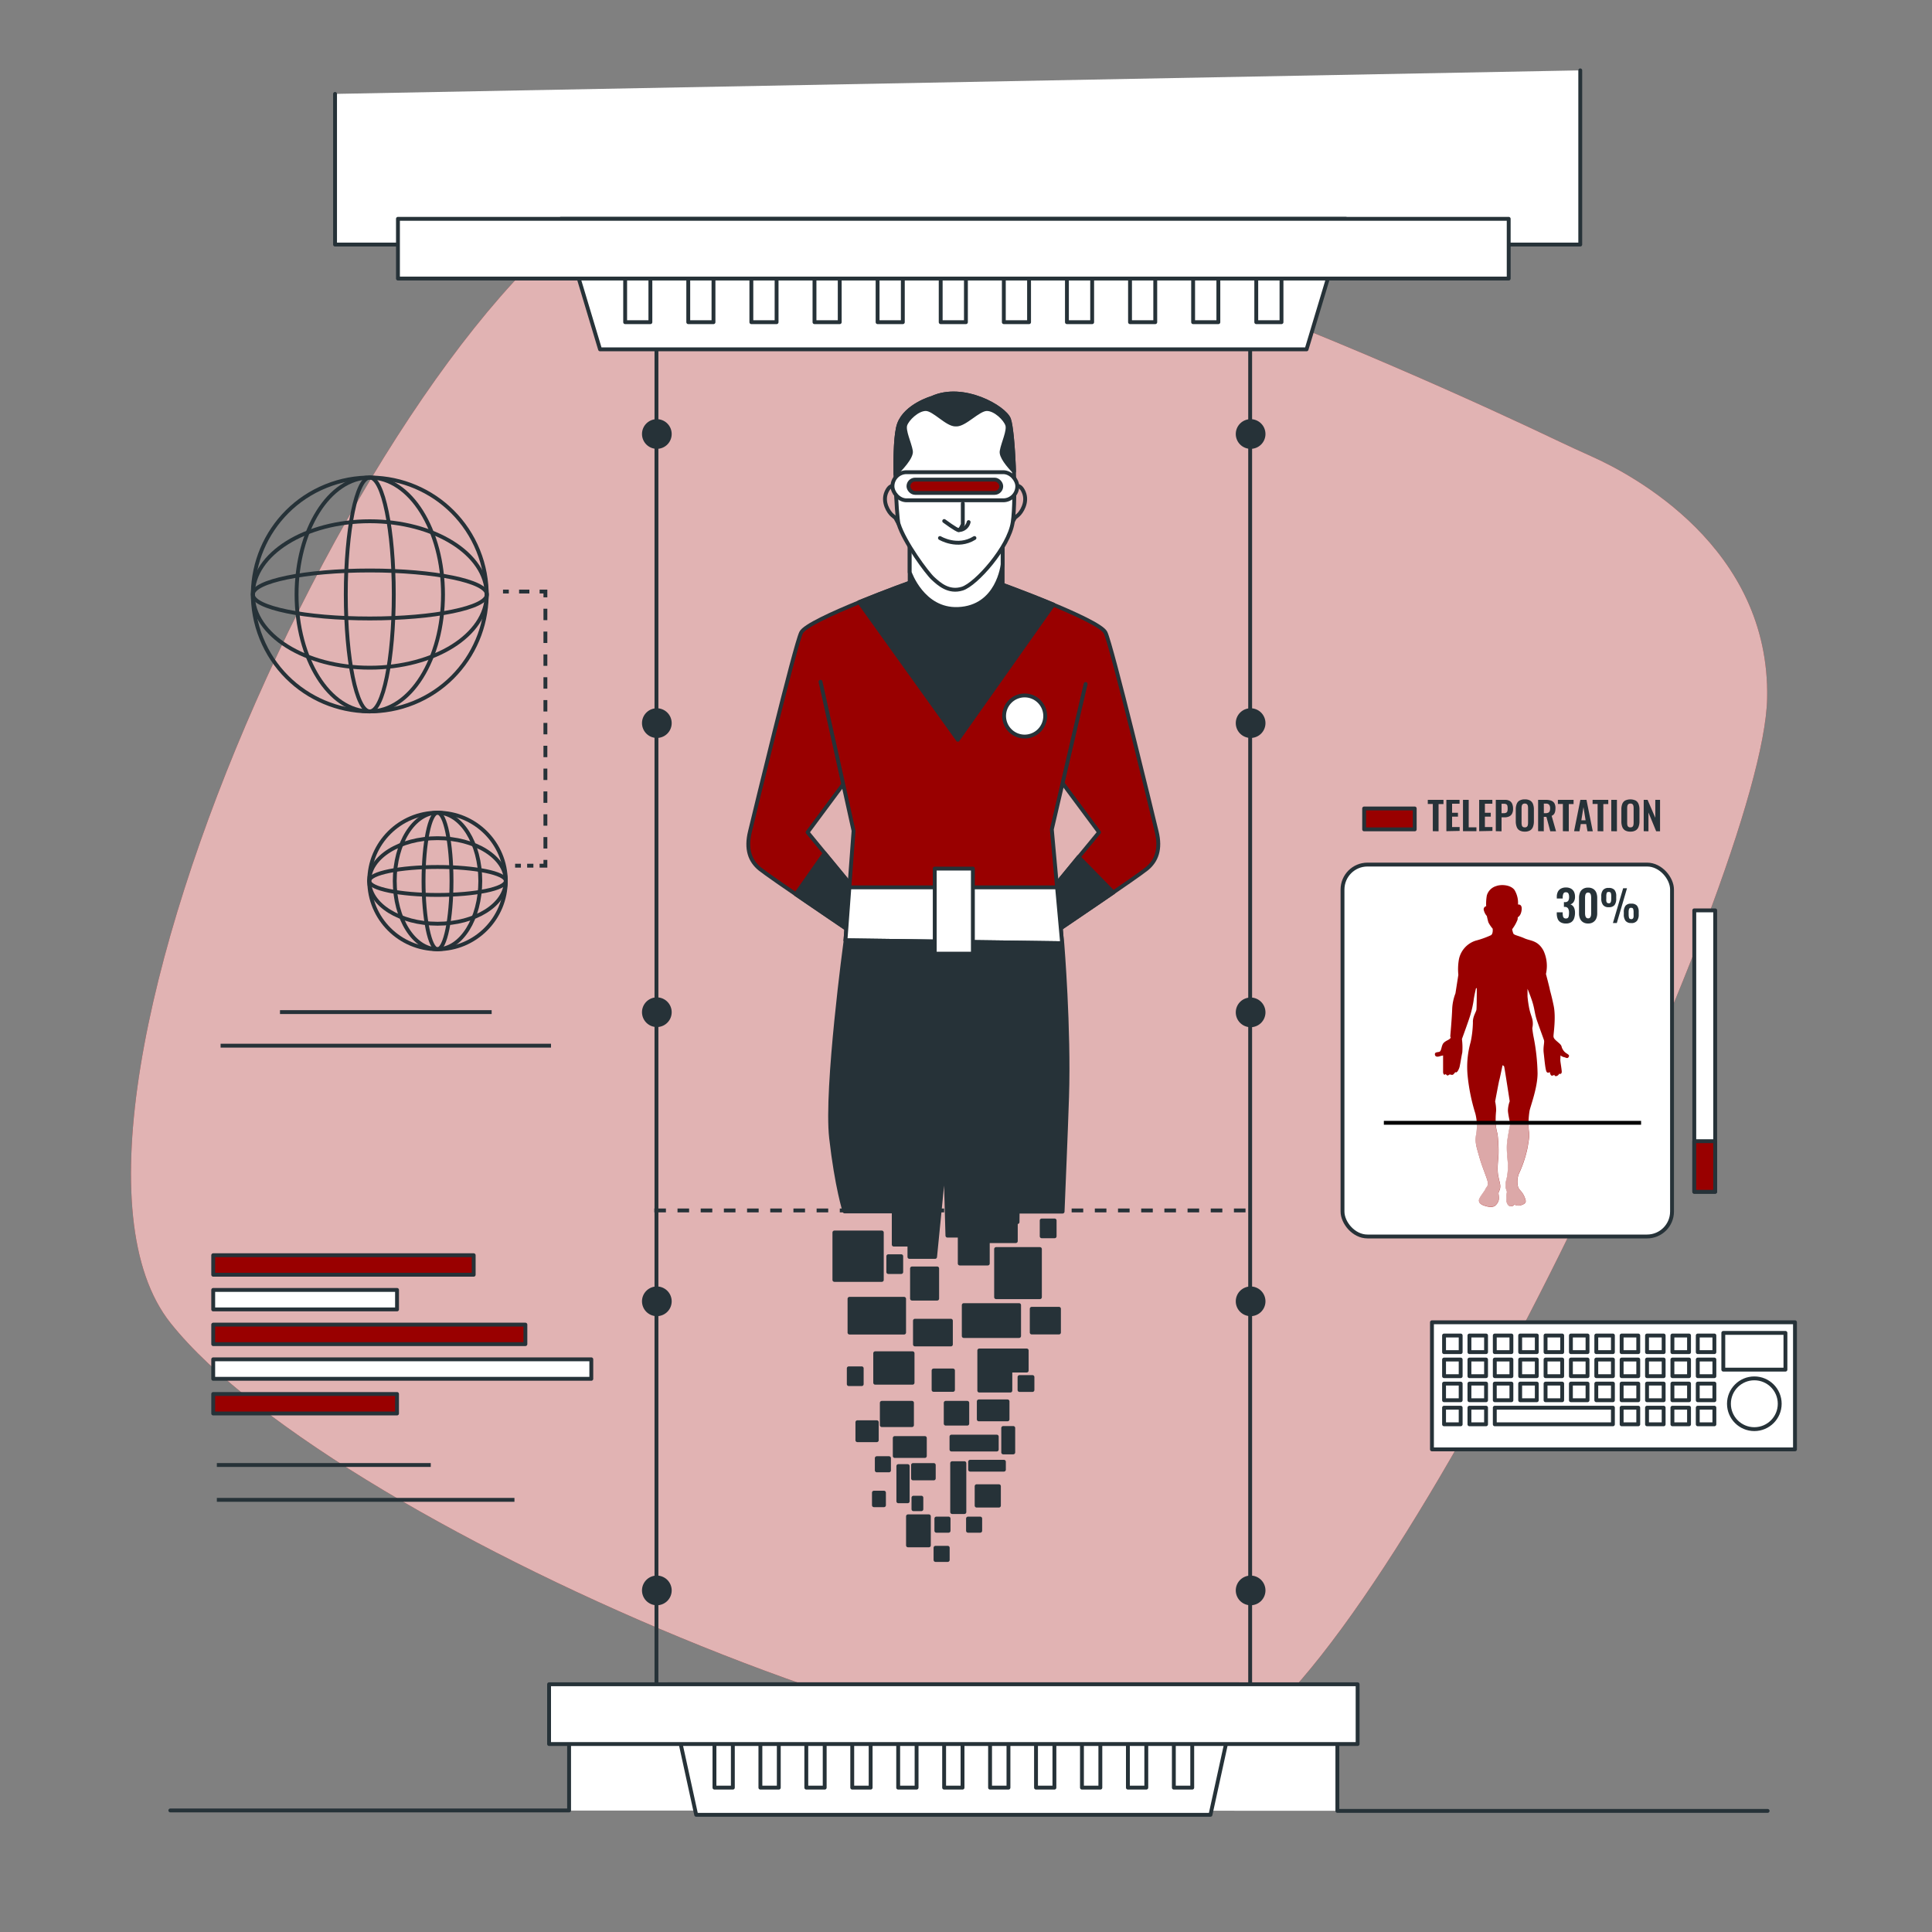 <svg xmlns="http://www.w3.org/2000/svg" viewBox="0 0 500 500"><rect x="0" y="0" width="500" height="500" fill="#808080" stroke="none"/><g id="freepik--background-simple--inject-24"><path d="M411.79,118.07q-4.47-2-8.88-4.1C371.21,98.85,223.27,30.61,167.76,47.3,105.44,66,.71,287.92,44.16,342.42S275.41,474.56,318.53,451.09s137.82-224.33,138.8-270.28C458.18,141.59,422.3,122.74,411.79,118.07Z" style="fill:#990000"></path><path d="M411.79,118.07q-4.47-2-8.88-4.1C371.21,98.85,223.27,30.61,167.76,47.3,105.44,66,.71,287.92,44.16,342.42S275.41,474.56,318.53,451.09s137.82-224.33,138.8-270.28C458.18,141.59,422.3,122.74,411.79,118.07Z" style="fill:#fff;opacity:0.7"></path></g><g id="freepik--Device--inject-24"><rect x="370.59" y="342.2" width="93.95" height="32.9" style="fill:#fff;stroke:#263238;stroke-linecap:round;stroke-linejoin:round"></rect><rect x="373.72" y="345.63" width="4.3" height="4.3" style="fill:#fff;stroke:#263238;stroke-linecap:round;stroke-linejoin:round"></rect><rect x="380.29" y="345.63" width="4.3" height="4.3" style="fill:#fff;stroke:#263238;stroke-linecap:round;stroke-linejoin:round"></rect><rect x="386.85" y="345.63" width="4.3" height="4.3" style="fill:#fff;stroke:#263238;stroke-linecap:round;stroke-linejoin:round"></rect><rect x="393.42" y="345.63" width="4.3" height="4.3" style="fill:#fff;stroke:#263238;stroke-linecap:round;stroke-linejoin:round"></rect><rect x="399.99" y="345.63" width="4.3" height="4.3" style="fill:#fff;stroke:#263238;stroke-linecap:round;stroke-linejoin:round"></rect><rect x="406.55" y="345.63" width="4.3" height="4.3" style="fill:#fff;stroke:#263238;stroke-linecap:round;stroke-linejoin:round"></rect><rect x="413.12" y="345.63" width="4.3" height="4.3" style="fill:#fff;stroke:#263238;stroke-linecap:round;stroke-linejoin:round"></rect><rect x="419.68" y="345.63" width="4.3" height="4.3" style="fill:#fff;stroke:#263238;stroke-linecap:round;stroke-linejoin:round"></rect><rect x="426.25" y="345.63" width="4.3" height="4.3" style="fill:#fff;stroke:#263238;stroke-linecap:round;stroke-linejoin:round"></rect><rect x="432.82" y="345.63" width="4.3" height="4.3" style="fill:#fff;stroke:#263238;stroke-linecap:round;stroke-linejoin:round"></rect><rect x="439.38" y="345.63" width="4.3" height="4.3" style="fill:#fff;stroke:#263238;stroke-linecap:round;stroke-linejoin:round"></rect><rect x="373.72" y="351.85" width="4.3" height="4.3" style="fill:#fff;stroke:#263238;stroke-linecap:round;stroke-linejoin:round"></rect><rect x="380.29" y="351.85" width="4.3" height="4.3" style="fill:#fff;stroke:#263238;stroke-linecap:round;stroke-linejoin:round"></rect><rect x="386.85" y="351.85" width="4.3" height="4.3" style="fill:#fff;stroke:#263238;stroke-linecap:round;stroke-linejoin:round"></rect><rect x="393.42" y="351.85" width="4.3" height="4.3" style="fill:#fff;stroke:#263238;stroke-linecap:round;stroke-linejoin:round"></rect><rect x="399.99" y="351.85" width="4.3" height="4.3" style="fill:#fff;stroke:#263238;stroke-linecap:round;stroke-linejoin:round"></rect><rect x="406.55" y="351.85" width="4.3" height="4.3" style="fill:#fff;stroke:#263238;stroke-linecap:round;stroke-linejoin:round"></rect><rect x="413.12" y="351.85" width="4.3" height="4.3" style="fill:#fff;stroke:#263238;stroke-linecap:round;stroke-linejoin:round"></rect><rect x="419.68" y="351.85" width="4.3" height="4.3" style="fill:#fff;stroke:#263238;stroke-linecap:round;stroke-linejoin:round"></rect><rect x="426.25" y="351.85" width="4.3" height="4.3" style="fill:#fff;stroke:#263238;stroke-linecap:round;stroke-linejoin:round"></rect><rect x="432.82" y="351.85" width="4.3" height="4.3" style="fill:#fff;stroke:#263238;stroke-linecap:round;stroke-linejoin:round"></rect><rect x="439.38" y="351.85" width="4.3" height="4.3" style="fill:#fff;stroke:#263238;stroke-linecap:round;stroke-linejoin:round"></rect><rect x="373.72" y="358.08" width="4.3" height="4.3" style="fill:#fff;stroke:#263238;stroke-linecap:round;stroke-linejoin:round"></rect><rect x="380.29" y="358.08" width="4.3" height="4.3" style="fill:#fff;stroke:#263238;stroke-linecap:round;stroke-linejoin:round"></rect><rect x="386.85" y="358.08" width="4.3" height="4.3" style="fill:#fff;stroke:#263238;stroke-linecap:round;stroke-linejoin:round"></rect><rect x="393.42" y="358.08" width="4.3" height="4.3" style="fill:#fff;stroke:#263238;stroke-linecap:round;stroke-linejoin:round"></rect><rect x="399.99" y="358.08" width="4.3" height="4.3" style="fill:#fff;stroke:#263238;stroke-linecap:round;stroke-linejoin:round"></rect><rect x="406.55" y="358.08" width="4.3" height="4.3" style="fill:#fff;stroke:#263238;stroke-linecap:round;stroke-linejoin:round"></rect><rect x="413.12" y="358.08" width="4.3" height="4.3" style="fill:#fff;stroke:#263238;stroke-linecap:round;stroke-linejoin:round"></rect><rect x="419.68" y="358.08" width="4.3" height="4.3" style="fill:#fff;stroke:#263238;stroke-linecap:round;stroke-linejoin:round"></rect><rect x="426.25" y="358.08" width="4.3" height="4.3" style="fill:#fff;stroke:#263238;stroke-linecap:round;stroke-linejoin:round"></rect><rect x="432.82" y="358.08" width="4.3" height="4.3" style="fill:#fff;stroke:#263238;stroke-linecap:round;stroke-linejoin:round"></rect><rect x="439.38" y="358.08" width="4.3" height="4.3" style="fill:#fff;stroke:#263238;stroke-linecap:round;stroke-linejoin:round"></rect><rect x="373.72" y="364.31" width="4.3" height="4.3" style="fill:#fff;stroke:#263238;stroke-linecap:round;stroke-linejoin:round"></rect><rect x="380.29" y="364.31" width="4.3" height="4.3" style="fill:#fff;stroke:#263238;stroke-linecap:round;stroke-linejoin:round"></rect><polygon points="416.06 364.31 413.12 364.31 410.85 364.31 406.55 364.31 404.29 364.31 399.99 364.31 397.72 364.31 393.42 364.31 386.85 364.31 386.85 368.61 393.42 368.61 397.72 368.61 399.99 368.61 404.29 368.61 406.55 368.61 410.85 368.61 413.12 368.61 416.06 368.61 417.42 368.61 417.42 364.31 416.06 364.31" style="fill:#fff;stroke:#263238;stroke-linecap:round;stroke-linejoin:round"></polygon><rect x="419.68" y="364.31" width="4.3" height="4.3" style="fill:#fff;stroke:#263238;stroke-linecap:round;stroke-linejoin:round"></rect><rect x="426.25" y="364.31" width="4.3" height="4.3" style="fill:#fff;stroke:#263238;stroke-linecap:round;stroke-linejoin:round"></rect><rect x="432.82" y="364.31" width="4.3" height="4.3" style="fill:#fff;stroke:#263238;stroke-linecap:round;stroke-linejoin:round"></rect><rect x="439.38" y="364.31" width="4.3" height="4.3" style="fill:#fff;stroke:#263238;stroke-linecap:round;stroke-linejoin:round"></rect><rect x="445.99" y="344.95" width="16.08" height="9.51" style="fill:#fff;stroke:#263238;stroke-linecap:round;stroke-linejoin:round"></rect><circle cx="454.02" cy="363.29" r="6.57" style="fill:#fff;stroke:#263238;stroke-linecap:round;stroke-linejoin:round"></circle></g><g id="freepik--graphic-3--inject-24"><rect x="347.44" y="223.75" width="85.28" height="96.25" rx="6.46" style="fill:#fff;stroke:#263238;stroke-linecap:round;stroke-linejoin:round"></rect><rect x="353.04" y="209.23" width="13.09" height="5.41" style="fill:#990000;stroke:#263238;stroke-linecap:round;stroke-linejoin:round"></rect><rect x="404.76" y="269.31" width="72.83" height="5.41" transform="translate(169.17 713.19) rotate(-90)" style="fill:#fff;stroke:#263238;stroke-linecap:round;stroke-linejoin:round"></rect><rect x="434.64" y="299.18" width="13.09" height="5.41" transform="translate(139.29 743.07) rotate(-90)" style="fill:#990000;stroke:#263238;stroke-linecap:round;stroke-linejoin:round"></rect><path d="M392.86,234.1a6.48,6.48,0,0,0-.92-3.79c-1.1-1.43-3.62-1.43-4.71-1a3.56,3.56,0,0,0-2.44,2.44,12.55,12.55,0,0,0-.17,2.78.81.81,0,0,0-.59,1.09,3.43,3.43,0,0,0,.76,1.44s.25,1.17.42,1.68a8.54,8.54,0,0,0,1.09,1.6s.17,1.26-.42,1.68a23.81,23.81,0,0,1-4,1.43,6.41,6.41,0,0,0-4.29,4.71,14.47,14.47,0,0,0-.17,4.12l-.75,4.8a12.75,12.75,0,0,0-.85,4.12c-.08,2.36-.5,7.07-.5,7.07s.5.34-.67.93-1.27,1-1.43,1.43-.26,1.26-.59,1.51-1.43,0-1.27.84,1.35.34,1.35.34l.76-.17v4.29c0,.42.25,1,.67.51,0,0,.42.59.67.33l.41-.23a1.45,1.45,0,0,0,.74.11c.23-.08.7-.73.7-.73s.11.35.55-.17a3.75,3.75,0,0,0,.62-1.61c.11-.44.49-2.84.61-3.25a18.11,18.11,0,0,0,0-2.57l-.09-.94s1.9-5.17,2.23-6.4a28.47,28.47,0,0,0,.79-3.57c.11-1.05.61-3.13.61-3.13l.21-.09s0,4.95-.09,5.59-1,1.84-.91,3.36a27.29,27.29,0,0,1-.58,5,23.56,23.56,0,0,0-.79,8.75,49.15,49.15,0,0,0,2,9.79,13,13,0,0,1,.16,5.64c-.26,2.07.15,3,.88,5.63s2,5.43,2.17,6.47-.31,1.13-.57,1.75-1.66,2.23-1.71,2.9.42,1.19,1.71,1.55,2.22.36,2.84-.46a2.53,2.53,0,0,0,.62-2c-.05-.62-.2-.72,0-1.29a2.77,2.77,0,0,0,.31-1.86c-.15-1-.05-.11-.46-2.12s.05-4.66.05-5.79a35.8,35.8,0,0,0-.26-5.17,11.5,11.5,0,0,1-.46-2.59,21.9,21.9,0,0,1,.1-3.41,10.88,10.88,0,0,0-.26-2.38s1-5.37,1.09-5.58.82-3.78.82-3.78a.62.62,0,0,1,.42.31c.1.26,1.44,9,1.44,9a7.59,7.59,0,0,0-.46,2.33c0,.93.62,3.56.62,3.56s-.41,1.66-.78,4.24.21,5.28.16,6.88a15.51,15.51,0,0,1-.36,3.1,5.15,5.15,0,0,0-.16,2.53l.26.78a10.75,10.75,0,0,0-.15,2.12c.05.93.46,1.55,1.08,1.65a1.14,1.14,0,0,0,1-.46,2.15,2.15,0,0,0,1.61.21c.88-.26,1.5-.63,1.29-1.35a5.49,5.49,0,0,0-.93-2c-.57-.77-.93-.87-1.09-1.8a5.92,5.92,0,0,1,.21-2.85,30.74,30.74,0,0,0,2.28-6.72c.62-3.36.51-3.57.36-4.76a20.75,20.75,0,0,1,.2-5c.26-1.29,2.07-5.95,2.07-9.72a52.55,52.55,0,0,0-1-9.25,21.8,21.8,0,0,1-.36-2.43,5.19,5.19,0,0,0,0-2.33c-.31-1.09-.52-1.5-.78-2.69a29.6,29.6,0,0,1-.46-3.15v-2s1,2.38,1.44,4,.47,2.64,1,4.19,1.6,4.45,1.81,5.07-.26,1.7-.06,3.36.42,4.5.78,4.91.78,0,.78,0,.15.83.46.93.72-.21.72-.21a.43.43,0,0,0,.63.31,1,1,0,0,0,.62-.57s.77.31.67-.72-.36-2.43-.36-2.74.05-1.29.05-1.29a2.36,2.36,0,0,0,.93.46c.41.05.82.47,1.14,0s.05-.62-.52-1a2.65,2.65,0,0,1-1-1.08c-.41-.63-.05-.78-.93-1.56s-1.44-1.13-1.44-1.81.67-4.85.05-7.85-.93-3.78-1-4.24-1-4-1-4a9.39,9.39,0,0,0-.62-6c-1.45-2.74-3.41-2.53-4.91-3.21s-2.69-.82-2.9-1.24a5,5,0,0,1-.31-1.13,10.27,10.27,0,0,0,1.4-2.49l.05-.62s.83-.31,1-1.91S392.86,234.1,392.86,234.1Z" style="fill:#990000"></path><path d="M388.2,306.51c-.15-1-.05-.11-.46-2.12s.05-4.66.05-5.79a35.8,35.8,0,0,0-.26-5.17,11.5,11.5,0,0,1-.46-2.59,2.28,2.28,0,0,1,0-.26h-4.88a19.39,19.39,0,0,1-.22,3.21c-.26,2.07.15,3,.88,5.63s2,5.43,2.17,6.47-.31,1.13-.57,1.75-1.66,2.23-1.71,2.9.42,1.19,1.71,1.55,2.22.36,2.84-.46a2.53,2.53,0,0,0,.62-2c-.05-.62-.2-.72,0-1.29A2.77,2.77,0,0,0,388.2,306.51Z" style="fill:#fff;opacity:0.66"></path><path d="M395.58,290.58h-4.81c0,.19.07.31.07.31s-.41,1.66-.78,4.24.21,5.28.16,6.88a15.51,15.51,0,0,1-.36,3.1,5.15,5.15,0,0,0-.16,2.53l.26.78a10.75,10.75,0,0,0-.15,2.12c.05.93.46,1.55,1.08,1.65a1.14,1.14,0,0,0,1-.46,2.15,2.15,0,0,0,1.61.21c.88-.26,1.5-.63,1.29-1.35a5.49,5.49,0,0,0-.93-2c-.57-.77-.93-.87-1.09-1.8a5.92,5.92,0,0,1,.21-2.85,30.74,30.74,0,0,0,2.28-6.72c.62-3.36.51-3.57.36-4.76A14.26,14.26,0,0,1,395.58,290.58Z" style="fill:#fff;opacity:0.66"></path><line x1="358.14" y1="290.58" x2="424.71" y2="290.58" style="fill:none;stroke:#000;stroke-miterlimit:10"></line><path d="M405.25,239a2.6,2.6,0,0,1-1.37-.32,1.82,1.82,0,0,1-.76-.9,3.82,3.82,0,0,1-.23-1.37v-.31h1.53v.26a3.61,3.61,0,0,0,.08.73.69.69,0,0,0,.76.61.74.74,0,0,0,.52-.16A1,1,0,0,0,406,237a4.38,4.38,0,0,0,.06-.77,2.19,2.19,0,0,0-.22-1.09.91.91,0,0,0-.84-.43h-.26v-1.24H405a1,1,0,0,0,.85-.33,1.79,1.79,0,0,0,.23-1,2,2,0,0,0-.17-.9.7.7,0,0,0-.67-.32.63.63,0,0,0-.64.36,2.36,2.36,0,0,0-.17.92v.34h-1.53v-.44a2.91,2.91,0,0,1,.27-1.31,1.92,1.92,0,0,1,.8-.82,2.65,2.65,0,0,1,1.27-.29,2.69,2.69,0,0,1,1.3.28,2,2,0,0,1,.8.81,2.84,2.84,0,0,1,.27,1.3,2.41,2.41,0,0,1-.33,1.32,1.6,1.6,0,0,1-.86.67,1.49,1.49,0,0,1,.62.38,1.81,1.81,0,0,1,.42.72,3.3,3.3,0,0,1,.15,1.06,4.22,4.22,0,0,1-.23,1.44,1.89,1.89,0,0,1-.75,1A2.42,2.42,0,0,1,405.25,239Z" style="fill:#263238"></path><path d="M411,239a2.32,2.32,0,0,1-1.31-.34,2,2,0,0,1-.78-.92,3.27,3.27,0,0,1-.26-1.36v-4a3.52,3.52,0,0,1,.25-1.39,2,2,0,0,1,.77-.93,2.35,2.35,0,0,1,1.33-.34,2.4,2.4,0,0,1,1.34.34,2,2,0,0,1,.77.93,3.71,3.71,0,0,1,.25,1.39v4a3.44,3.44,0,0,1-.26,1.36,2.09,2.09,0,0,1-.79.92A2.3,2.3,0,0,1,411,239Zm0-1.33a.64.64,0,0,0,.52-.21,1.18,1.18,0,0,0,.22-.51,3.1,3.1,0,0,0,.05-.6v-4a3.24,3.24,0,0,0-.05-.62,1.1,1.1,0,0,0-.21-.52A.65.65,0,0,0,411,231a.62.62,0,0,0-.52.21,1.11,1.11,0,0,0-.22.52,4.32,4.32,0,0,0-.05.62v4a3.13,3.13,0,0,0,.06.6,1.19,1.19,0,0,0,.23.51A.6.6,0,0,0,411,237.66Z" style="fill:#263238"></path><path d="M416.34,234.78a1.73,1.73,0,0,1-1.48-.58,2.67,2.67,0,0,1-.45-1.66V232a2.54,2.54,0,0,1,.44-1.65,1.78,1.78,0,0,1,1.49-.55,1.86,1.86,0,0,1,1.5.53,2.48,2.48,0,0,1,.44,1.63v.62a2.68,2.68,0,0,1-.44,1.65A1.8,1.8,0,0,1,416.34,234.78Zm0-1a.56.56,0,0,0,.43-.15,1,1,0,0,0,.17-.44,4.19,4.19,0,0,0,.05-.65V232a2.88,2.88,0,0,0-.1-.87c-.07-.2-.25-.3-.55-.3s-.47.1-.53.3a2.88,2.88,0,0,0-.1.87v.54a4,4,0,0,0,0,.63.89.89,0,0,0,.18.44A.53.53,0,0,0,416.34,233.75Zm1.08,5.1,2.65-9h1l-2.64,9Zm4.74,0a1.75,1.75,0,0,1-1.48-.58,2.71,2.71,0,0,1-.44-1.68v-.54a2.66,2.66,0,0,1,.43-1.66,1.76,1.76,0,0,1,1.49-.55,1.82,1.82,0,0,1,1.5.53,2.59,2.59,0,0,1,.44,1.64v.61a2.63,2.63,0,0,1-.45,1.66A1.77,1.77,0,0,1,422.16,238.89Zm0-1a.54.54,0,0,0,.43-.16.85.85,0,0,0,.18-.43,6.11,6.11,0,0,0,0-.64v-.53a2.84,2.84,0,0,0-.1-.87c-.06-.2-.24-.31-.54-.31a.5.5,0,0,0-.54.32,2.81,2.81,0,0,0-.1.86v.53a3.87,3.87,0,0,0,.05.64.9.9,0,0,0,.17.43A.51.51,0,0,0,422.16,237.85Z" style="fill:#263238"></path><path d="M370.81,215.11v-7.05h-1.3V207h4.06v1.09H372.3v7.05Z" style="fill:#263238"></path><path d="M374.32,215.11V207h3.41v1H375.8v2.35h1.52v1H375.8v2.69h1.95v1Z" style="fill:#263238"></path><path d="M378.62,215.11V207h1.48v7.11h2v1Z" style="fill:#263238"></path><path d="M382.81,215.11V207h3.41v1h-1.93v2.35h1.52v1h-1.52v2.69h1.95v1Z" style="fill:#263238"></path><path d="M387.11,215.11V207h2.39a2.3,2.3,0,0,1,1.19.27,1.54,1.54,0,0,1,.67.79,3.11,3.11,0,0,1,.22,1.25,2.62,2.62,0,0,1-.27,1.28,1.59,1.59,0,0,1-.76.71,2.74,2.74,0,0,1-1.15.22h-.8v3.62Zm1.49-4.66h.56a1.36,1.36,0,0,0,.63-.12.64.64,0,0,0,.31-.37,2.51,2.51,0,0,0,.08-.69,3.59,3.59,0,0,0-.06-.72.68.68,0,0,0-.28-.41,1.46,1.46,0,0,0-.68-.13h-.56Z" style="fill:#263238"></path><path d="M394.62,215.22a2.61,2.61,0,0,1-1.38-.32,1.75,1.75,0,0,1-.73-.93,4,4,0,0,1-.23-1.42V209.5a3.93,3.93,0,0,1,.23-1.41,1.72,1.72,0,0,1,.73-.9,2.61,2.61,0,0,1,1.38-.31,2.65,2.65,0,0,1,1.39.31,1.81,1.81,0,0,1,.73.9,3.93,3.93,0,0,1,.23,1.41v3.06a4,4,0,0,1-.23,1.41,1.82,1.82,0,0,1-.73.92A2.55,2.55,0,0,1,394.62,215.22Zm0-1.1a.7.7,0,0,0,.78-.6,2.93,2.93,0,0,0,.06-.61v-3.75a2.8,2.8,0,0,0-.06-.61.76.76,0,0,0-.24-.43.81.81,0,0,0-.54-.16.83.83,0,0,0-.54.16.76.76,0,0,0-.24.43,2.8,2.8,0,0,0-.06.61v3.75a2.93,2.93,0,0,0,.06.61.7.7,0,0,0,.23.44A.79.79,0,0,0,394.62,214.12Z" style="fill:#263238"></path><path d="M398.06,215.11V207H400a4.28,4.28,0,0,1,1.39.19,1.69,1.69,0,0,1,.87.67,2.42,2.42,0,0,1,.29,1.29,3.91,3.91,0,0,1-.09.88,1.65,1.65,0,0,1-.3.67,1.41,1.41,0,0,1-.6.43l1.14,4h-1.49l-1-3.73h-.68v3.73Zm1.49-4.66H400a1.63,1.63,0,0,0,.69-.13.76.76,0,0,0,.37-.4,2,2,0,0,0,.11-.71,1.54,1.54,0,0,0-.23-.92,1,1,0,0,0-.86-.31h-.54Z" style="fill:#263238"></path><path d="M404.47,215.11v-7.05h-1.29V207h4.06v1.09H406v7.05Z" style="fill:#263238"></path><path d="M407.37,215.11,409,207h1.58l1.63,8.14h-1.37l-.33-1.88H409.1l-.34,1.88Zm1.88-2.82h1.1l-.55-3.42Z" style="fill:#263238"></path><path d="M413.46,215.11v-7.05h-1.3V207h4.06v1.09h-1.28v7.05Z" style="fill:#263238"></path><path d="M417,215.11V207h1.46v8.14Z" style="fill:#263238"></path><path d="M421.94,215.22a2.61,2.61,0,0,1-1.38-.32,1.8,1.8,0,0,1-.73-.93,4,4,0,0,1-.22-1.42V209.5a3.94,3.94,0,0,1,.22-1.41,1.76,1.76,0,0,1,.73-.9,3.25,3.25,0,0,1,2.77,0,1.76,1.76,0,0,1,.73.9,3.72,3.72,0,0,1,.23,1.41v3.06a3.79,3.79,0,0,1-.23,1.41,1.77,1.77,0,0,1-.73.92A2.53,2.53,0,0,1,421.94,215.22Zm0-1.1a.79.79,0,0,0,.55-.16.81.81,0,0,0,.23-.44,2.93,2.93,0,0,0,.06-.61v-3.75a2.8,2.8,0,0,0-.06-.61.81.81,0,0,0-.23-.43.84.84,0,0,0-.55-.16.8.8,0,0,0-.53.16.76.76,0,0,0-.24.43,2.8,2.8,0,0,0-.06.61v3.75a3,3,0,0,0,.05.61.76.76,0,0,0,.24.44A.77.77,0,0,0,421.94,214.12Z" style="fill:#263238"></path><path d="M425.39,215.11V207h1l2,4.64V207h1.23v8.14h-1l-2-4.86v4.86Z" style="fill:#263238"></path></g><g id="freepik--graphic-2--inject-24"><rect x="55.18" y="324.85" width="67.41" height="5.05" style="fill:#990000;stroke:#263238;stroke-linecap:round;stroke-linejoin:round"></rect><rect x="55.18" y="333.83" width="47.57" height="5.05" style="fill:#fff;stroke:#263238;stroke-linecap:round;stroke-linejoin:round"></rect><rect x="55.18" y="360.76" width="47.57" height="5.05" style="fill:#990000;stroke:#263238;stroke-linecap:round;stroke-linejoin:round"></rect><rect x="55.18" y="342.81" width="80.79" height="5.05" style="fill:#990000;stroke:#263238;stroke-linecap:round;stroke-linejoin:round"></rect><rect x="55.18" y="351.79" width="97.85" height="5.05" style="fill:#fff;stroke:#263238;stroke-linecap:round;stroke-linejoin:round"></rect><line x1="56.12" y1="379.14" x2="111.48" y2="379.14" style="fill:none;stroke:#263238;stroke-miterlimit:10"></line><line x1="56.12" y1="388.16" x2="133.14" y2="388.16" style="fill:none;stroke:#263238;stroke-miterlimit:10"></line></g><g id="freepik--graphic-1--inject-24"><circle cx="95.7" cy="153.85" r="30.26" transform="translate(-50.76 47.18) rotate(-22.05)" style="fill:none;stroke:#263238;stroke-miterlimit:10"></circle><ellipse cx="95.7" cy="153.85" rx="18.95" ry="30.26" style="fill:none;stroke:#263238;stroke-miterlimit:10"></ellipse><ellipse cx="95.7" cy="153.85" rx="6.21" ry="30.26" style="fill:none;stroke:#263238;stroke-miterlimit:10"></ellipse><ellipse cx="95.7" cy="153.85" rx="30.26" ry="18.95" style="fill:none;stroke:#263238;stroke-miterlimit:10"></ellipse><path d="M95.7,160.06c-16.71,0-30.26-2.78-30.26-6.21S79,147.64,95.7,147.64,126,150.42,126,153.85,112.41,160.06,95.7,160.06Z" style="fill:none;stroke:#263238;stroke-miterlimit:10"></path><circle cx="113.23" cy="227.99" r="17.67" style="fill:none;stroke:#263238;stroke-miterlimit:10"></circle><ellipse cx="113.23" cy="227.99" rx="11.07" ry="17.67" style="fill:none;stroke:#263238;stroke-miterlimit:10"></ellipse><ellipse cx="113.23" cy="227.99" rx="3.62" ry="17.67" style="fill:none;stroke:#263238;stroke-miterlimit:10"></ellipse><ellipse cx="113.23" cy="227.99" rx="17.67" ry="11.07" style="fill:none;stroke:#263238;stroke-miterlimit:10"></ellipse><ellipse cx="113.23" cy="227.99" rx="17.67" ry="3.62" style="fill:none;stroke:#263238;stroke-miterlimit:10"></ellipse><line x1="130.18" y1="153.09" x2="131.68" y2="153.09" style="fill:none;stroke:#263238;stroke-miterlimit:10"></line><line x1="134.34" y1="153.09" x2="138.32" y2="153.09" style="fill:none;stroke:#263238;stroke-miterlimit:10;stroke-dasharray:2.659,2.659"></line><polyline points="139.65 153.09 141.15 153.09 141.15 154.59" style="fill:none;stroke:#263238;stroke-miterlimit:10"></polyline><line x1="141.15" y1="157.54" x2="141.15" y2="221.07" style="fill:none;stroke:#263238;stroke-miterlimit:10;stroke-dasharray:2.955,2.955"></line><polyline points="141.15 222.54 141.15 224.04 139.65 224.04" style="fill:none;stroke:#263238;stroke-miterlimit:10"></polyline><line x1="138.04" y1="224.04" x2="135.62" y2="224.04" style="fill:none;stroke:#263238;stroke-miterlimit:10;stroke-dasharray:1.614,1.614"></line><line x1="134.81" y1="224.04" x2="133.31" y2="224.04" style="fill:none;stroke:#263238;stroke-miterlimit:10"></line><line x1="72.46" y1="261.93" x2="127.24" y2="261.93" style="fill:none;stroke:#263238;stroke-miterlimit:10"></line><line x1="57.09" y1="270.62" x2="142.6" y2="270.62" style="fill:none;stroke:#263238;stroke-miterlimit:10"></line></g><g id="freepik--Character--inject-24"><path d="M299.34,215.21c-1.1-4.56-11.59-48.08-13.24-51.5s-28.71-13.11-28.71-13.11l-10.67-2.47-10.67,2.47s-27.05,9.69-28.71,13.11-12.14,46.94-13.25,51.5,0,7.6,2.58,9.69,22.27,15.39,22.27,15.39l1.47-11L209,215.4l10.86-14.63h53.72l10.86,14.63L273,229.27l1.47,11s19.69-13.3,22.27-15.39S300.45,219.77,299.34,215.21Z" style="fill:#990000;stroke:#263238;stroke-linecap:round;stroke-linejoin:round"></path><path d="M205.94,231.44c6.15,4.23,13,8.85,13,8.85l1.47-11-7-8.49Z" style="fill:#263238;stroke:#263238;stroke-linecap:round;stroke-linejoin:round"></path><path d="M273,229.27l1.47,11s7.36-5,13.67-9.31l-9-9.19Z" style="fill:#263238;stroke:#263238;stroke-linecap:round;stroke-linejoin:round"></path><polyline points="212.35 176.44 220.9 215.02 218.81 243.34 274.88 244.1 272.21 214.64 280.96 177.01" style="fill:#990000;stroke:#263238;stroke-linecap:round;stroke-linejoin:round"></polyline><path d="M247.89,191.45l24.73-35c-7.46-3.11-15.23-5.89-15.23-5.89l-10.67-2.47-10.67,2.47s-6.75,2.41-13.71,5.26Z" style="fill:#263238;stroke:#263238;stroke-linecap:round;stroke-linejoin:round"></path><path d="M235.43,139.65v14.84s3.36,9.85,12.5,9.49c10.45-.41,11.55-11.55,11.55-11.55V140.06Z" style="fill:#263238;stroke:#263238;stroke-linecap:round;stroke-linejoin:round"></path><path d="M235.43,133.28v14.84s3.36,9.85,12.5,9.49c10.45-.42,11.55-11.55,11.55-11.55V133.69Z" style="fill:#fff;stroke:#263238;stroke-linecap:round;stroke-linejoin:round"></path><path d="M231.85,126.05s-1.37-1.24-2.47,1.37.69,5.22,1.51,5.91l.83.69.82,1.51Z" style="fill:none;stroke:#263238;stroke-linecap:round;stroke-linejoin:round"></path><path d="M262.5,126.05s1.38-1.24,2.47,1.37-.68,5.22-1.51,5.91l-.82.69-.83,1.51Z" style="fill:none;stroke:#263238;stroke-linecap:round;stroke-linejoin:round"></path><path d="M241.2,103s-6.73,1.92-8.52,6.73-.62,24.31-.14,25.84c1.51,4.81,7.42,12.78,8.93,14.15s4,3.72,7.56,2.62,12.1-10.72,13.06-17.18.14-23.64-1-26.66S249.31,99.25,241.2,103Z" style="fill:#fff;stroke:#263238;stroke-linecap:round;stroke-linejoin:round"></path><path d="M244.36,134.84s3.16,2.34,3.71,2.34,1.1-1.51,1.1-1.51v-5.36" style="fill:none;stroke:#263238;stroke-linecap:round;stroke-linejoin:round"></path><path d="M248.07,137.18a2.65,2.65,0,0,0,2.61-2.06" style="fill:none;stroke:#263238;stroke-linecap:round;stroke-linejoin:round"></path><path d="M243.26,139.24s4.54,2.75,8.93,0" style="fill:none;stroke:#263238;stroke-linecap:round;stroke-linejoin:round"></path><path d="M262.43,122c-.19-6-.7-11.88-1.3-13.52-1.1-3-11.82-9.21-19.93-5.5,0,0-6.73,1.92-8.52,6.73-.84,2.25-1,7.7-.94,13,1.19-1.17,4.28-4.35,4-6-.36-2.06-1.93-5.22-1.45-6.73s3.13-4.12,5.3-4.12,5.52,4.12,7.8,4c2.29.14,5.78-4,8-4s4.81,2.61,5.29,4.12-1.08,4.67-1.44,6.73C258.94,118.09,261,120.53,262.43,122Z" style="fill:#263238;stroke:#263238;stroke-linecap:round;stroke-linejoin:round"></path><rect x="230.97" y="122.2" width="32.3" height="7.28" rx="3.64" style="fill:#fff;stroke:#263238;stroke-linecap:round;stroke-linejoin:round"></rect><rect x="235.11" y="124.12" width="24.01" height="3.44" rx="1.72" style="fill:#990000;stroke:#263238;stroke-linecap:round;stroke-linejoin:round"></rect><polygon points="218.81 243.34 274.88 244.1 273.57 229.65 219.82 229.65 218.81 243.34" style="fill:#fff;stroke:#263238;stroke-linecap:round;stroke-linejoin:round"></polygon><path d="M263.37,313.56H275c.29-7.5.77-18,1.16-29.64.58-17.69-1.24-39.82-1.24-39.82l-56.07-.76s-5.21,38.41-3.76,51.17,3.48,19,3.48,19H231.3v8.59h4.06v3.19H242l2.61-26.4.58,20.89h3.19V327h7.26v-5.8h7.25v-4.93h.45Z" style="fill:#263238;stroke:#263238;stroke-linecap:round;stroke-linejoin:round"></path><rect x="215.94" y="318.97" width="12.27" height="12.27" style="fill:#263238;stroke:#263238;stroke-linecap:round;stroke-linejoin:round"></rect><rect x="229.89" y="325.11" width="3.35" height="4.09" style="fill:#263238;stroke:#263238;stroke-linecap:round;stroke-linejoin:round"></rect><rect x="269.59" y="315.86" width="3.35" height="4.09" style="fill:#263238;stroke:#263238;stroke-linecap:round;stroke-linejoin:round"></rect><rect x="236.03" y="328.27" width="6.51" height="7.81" style="fill:#263238;stroke:#263238;stroke-linecap:round;stroke-linejoin:round"></rect><rect x="257.79" y="323.25" width="11.34" height="12.46" style="fill:#263238;stroke:#263238;stroke-linecap:round;stroke-linejoin:round"></rect><rect x="249.42" y="337.76" width="14.32" height="8" style="fill:#263238;stroke:#263238;stroke-linecap:round;stroke-linejoin:round"></rect><rect x="219.85" y="336.13" width="14.13" height="8.74" style="fill:#263238;stroke:#263238;stroke-linecap:round;stroke-linejoin:round"></rect><rect x="236.79" y="341.8" width="9.3" height="6.14" style="fill:#263238;stroke:#263238;stroke-linecap:round;stroke-linejoin:round"></rect><rect x="267.01" y="338.71" width="7.05" height="6.14" style="fill:#263238;stroke:#263238;stroke-linecap:round;stroke-linejoin:round"></rect><polygon points="265.71 349.5 261.48 349.5 253.44 349.5 253.44 354.7 253.44 359.88 261.48 359.88 261.48 354.7 265.71 354.7 265.71 349.5" style="fill:#263238;stroke:#263238;stroke-linecap:round;stroke-linejoin:round"></polygon><rect x="241.61" y="354.68" width="5.02" height="5.02" style="fill:#263238;stroke:#263238;stroke-linecap:round;stroke-linejoin:round"></rect><rect x="226.5" y="350.22" width="9.67" height="7.63" style="fill:#263238;stroke:#263238;stroke-linecap:round;stroke-linejoin:round"></rect><rect x="228.21" y="363.05" width="7.81" height="5.77" style="fill:#263238;stroke:#263238;stroke-linecap:round;stroke-linejoin:round"></rect><rect x="221.89" y="368.07" width="5.02" height="4.65" style="fill:#263238;stroke:#263238;stroke-linecap:round;stroke-linejoin:round"></rect><rect x="231.56" y="372.16" width="7.79" height="4.65" style="fill:#263238;stroke:#263238;stroke-linecap:round;stroke-linejoin:round"></rect><rect x="226.91" y="377.37" width="3.16" height="3.16" style="fill:#263238;stroke:#263238;stroke-linecap:round;stroke-linejoin:round"></rect><rect x="236.29" y="379.15" width="5.37" height="3.46" style="fill:#263238;stroke:#263238;stroke-linecap:round;stroke-linejoin:round"></rect><rect x="232.49" y="379.42" width="2.42" height="9.11" style="fill:#263238;stroke:#263238;stroke-linecap:round;stroke-linejoin:round"></rect><rect x="226.17" y="386.3" width="2.6" height="3.25" style="fill:#263238;stroke:#263238;stroke-linecap:round;stroke-linejoin:round"></rect><rect x="234.99" y="392.42" width="5.4" height="7.52" style="fill:#263238;stroke:#263238;stroke-linecap:round;stroke-linejoin:round"></rect><rect x="244.75" y="363.05" width="5.58" height="5.39" style="fill:#263238;stroke:#263238;stroke-linecap:round;stroke-linejoin:round"></rect><rect x="246.24" y="371.79" width="11.72" height="3.35" style="fill:#263238;stroke:#263238;stroke-linecap:round;stroke-linejoin:round"></rect><rect x="253.31" y="362.68" width="7.44" height="4.65" style="fill:#263238;stroke:#263238;stroke-linecap:round;stroke-linejoin:round"></rect><rect x="259.63" y="369.56" width="2.6" height="6.32" style="fill:#263238;stroke:#263238;stroke-linecap:round;stroke-linejoin:round"></rect><rect x="251.07" y="378.3" width="8.74" height="2.05" style="fill:#263238;stroke:#263238;stroke-linecap:round;stroke-linejoin:round"></rect><rect x="246.42" y="378.67" width="3.16" height="12.65" style="fill:#263238;stroke:#263238;stroke-linecap:round;stroke-linejoin:round"></rect><rect x="252.75" y="384.63" width="5.77" height="5.02" style="fill:#263238;stroke:#263238;stroke-linecap:round;stroke-linejoin:round"></rect><rect x="250.52" y="393" width="3.16" height="3.16" style="fill:#263238;stroke:#263238;stroke-linecap:round;stroke-linejoin:round"></rect><rect x="242.33" y="393" width="3.16" height="3.16" style="fill:#263238;stroke:#263238;stroke-linecap:round;stroke-linejoin:round"></rect><rect x="242.11" y="400.56" width="3.16" height="3.16" style="fill:#263238;stroke:#263238;stroke-linecap:round;stroke-linejoin:round"></rect><rect x="263.85" y="356.38" width="3.35" height="3.35" style="fill:#263238;stroke:#263238;stroke-linecap:round;stroke-linejoin:round"></rect><rect x="219.66" y="354.12" width="3.35" height="4.09" style="fill:#263238;stroke:#263238;stroke-linecap:round;stroke-linejoin:round"></rect><rect x="236.4" y="387.6" width="2.05" height="2.98" style="fill:#263238;stroke:#263238;stroke-linecap:round;stroke-linejoin:round"></rect><rect x="241.91" y="224.79" width="9.87" height="22.02" style="fill:#fff;stroke:#263238;stroke-linecap:round;stroke-linejoin:round"></rect><path d="M270.5,185.3a5.32,5.32,0,1,0-5.32,5.32A5.32,5.32,0,0,0,270.5,185.3Z" style="fill:#fff;stroke:#263238;stroke-linecap:round;stroke-linejoin:round"></path></g><g id="freepik--Machine--inject-24"><rect x="169.89" y="76.88" width="153.65" height="368.1" style="fill:none;stroke:#263238;stroke-linecap:round;stroke-linejoin:round"></rect><path d="M173.33,112.32a3.34,3.34,0,1,0-3.34,3.34A3.33,3.33,0,0,0,173.33,112.32Z" style="fill:#263238;stroke:#263238;stroke-linecap:round;stroke-linejoin:round"></path><path d="M173.33,187.14a3.34,3.34,0,1,0-3.34,3.34A3.33,3.33,0,0,0,173.33,187.14Z" style="fill:#263238;stroke:#263238;stroke-linecap:round;stroke-linejoin:round"></path><path d="M173.33,262A3.34,3.34,0,1,0,170,265.3,3.34,3.34,0,0,0,173.33,262Z" style="fill:#263238;stroke:#263238;stroke-linecap:round;stroke-linejoin:round"></path><path d="M173.33,336.78a3.34,3.34,0,1,0-3.34,3.34A3.34,3.34,0,0,0,173.33,336.78Z" style="fill:#263238;stroke:#263238;stroke-linecap:round;stroke-linejoin:round"></path><path d="M173.33,411.6a3.34,3.34,0,1,0-3.34,3.34A3.34,3.34,0,0,0,173.33,411.6Z" style="fill:#263238;stroke:#263238;stroke-linecap:round;stroke-linejoin:round"></path><path d="M327,112.32a3.34,3.34,0,1,0-3.34,3.34A3.33,3.33,0,0,0,327,112.32Z" style="fill:#263238;stroke:#263238;stroke-linecap:round;stroke-linejoin:round"></path><path d="M327,187.14a3.34,3.34,0,1,0-3.34,3.34A3.33,3.33,0,0,0,327,187.14Z" style="fill:#263238;stroke:#263238;stroke-linecap:round;stroke-linejoin:round"></path><path d="M327,262a3.34,3.34,0,1,0-3.34,3.34A3.34,3.34,0,0,0,327,262Z" style="fill:#263238;stroke:#263238;stroke-linecap:round;stroke-linejoin:round"></path><path d="M327,336.78a3.34,3.34,0,1,0-3.34,3.34A3.34,3.34,0,0,0,327,336.78Z" style="fill:#263238;stroke:#263238;stroke-linecap:round;stroke-linejoin:round"></path><path d="M327,411.6a3.34,3.34,0,1,0-3.34,3.34A3.34,3.34,0,0,0,327,411.6Z" style="fill:#263238;stroke:#263238;stroke-linecap:round;stroke-linejoin:round"></path><line x1="169.34" y1="313.26" x2="323.14" y2="313.26" style="fill:none;stroke:#263238;stroke-miterlimit:10;stroke-dasharray:3"></line><polyline points="86.71 24.3 86.71 63.29 408.97 63.29 408.97 18.21" style="fill:#fff;stroke:#263238;stroke-linecap:round;stroke-linejoin:round"></polyline><polygon points="338.14 90.41 155.29 90.41 145.14 56.63 348.3 56.63 338.14 90.41" style="fill:#fff;stroke:#263238;stroke-linecap:round;stroke-linejoin:round"></polygon><rect x="161.79" y="67.33" width="6.53" height="16.05" style="fill:#fff;stroke:#263238;stroke-linecap:round;stroke-linejoin:round"></rect><rect x="178.12" y="67.33" width="6.53" height="16.05" style="fill:#fff;stroke:#263238;stroke-linecap:round;stroke-linejoin:round"></rect><rect x="194.45" y="67.33" width="6.53" height="16.05" style="fill:#fff;stroke:#263238;stroke-linecap:round;stroke-linejoin:round"></rect><rect x="210.79" y="67.33" width="6.53" height="16.05" style="fill:#fff;stroke:#263238;stroke-linecap:round;stroke-linejoin:round"></rect><rect x="227.12" y="67.33" width="6.53" height="16.05" style="fill:#fff;stroke:#263238;stroke-linecap:round;stroke-linejoin:round"></rect><rect x="243.45" y="67.33" width="6.53" height="16.05" style="fill:#fff;stroke:#263238;stroke-linecap:round;stroke-linejoin:round"></rect><rect x="259.79" y="67.33" width="6.53" height="16.05" style="fill:#fff;stroke:#263238;stroke-linecap:round;stroke-linejoin:round"></rect><rect x="276.12" y="67.33" width="6.53" height="16.05" style="fill:#fff;stroke:#263238;stroke-linecap:round;stroke-linejoin:round"></rect><rect x="292.45" y="67.33" width="6.53" height="16.05" style="fill:#fff;stroke:#263238;stroke-linecap:round;stroke-linejoin:round"></rect><rect x="308.78" y="67.33" width="6.53" height="16.05" style="fill:#fff;stroke:#263238;stroke-linecap:round;stroke-linejoin:round"></rect><rect x="325.12" y="67.33" width="6.53" height="16.05" style="fill:#fff;stroke:#263238;stroke-linecap:round;stroke-linejoin:round"></rect><rect x="102.99" y="56.63" width="287.46" height="15.46" style="fill:#fff;stroke:#263238;stroke-linecap:round;stroke-linejoin:round"></rect><polyline points="44.08 468.54 147.28 468.54 147.28 447.48 346.11 447.48 346.11 468.66 457.46 468.66" style="fill:#fff;stroke:#263238;stroke-linecap:round;stroke-linejoin:round"></polyline><polygon points="313.27 469.67 180.17 469.67 172.78 435.89 320.66 435.89 313.27 469.67" style="fill:#fff;stroke:#263238;stroke-linecap:round;stroke-linejoin:round"></polygon><rect x="184.9" y="446.59" width="4.76" height="16.05" style="fill:#fff;stroke:#263238;stroke-linecap:round;stroke-linejoin:round"></rect><rect x="196.79" y="446.59" width="4.76" height="16.05" style="fill:#fff;stroke:#263238;stroke-linecap:round;stroke-linejoin:round"></rect><rect x="208.67" y="446.59" width="4.76" height="16.05" style="fill:#fff;stroke:#263238;stroke-linecap:round;stroke-linejoin:round"></rect><rect x="220.56" y="446.59" width="4.76" height="16.05" style="fill:#fff;stroke:#263238;stroke-linecap:round;stroke-linejoin:round"></rect><rect x="232.45" y="446.59" width="4.76" height="16.05" style="fill:#fff;stroke:#263238;stroke-linecap:round;stroke-linejoin:round"></rect><rect x="244.34" y="446.59" width="4.76" height="16.05" style="fill:#fff;stroke:#263238;stroke-linecap:round;stroke-linejoin:round"></rect><rect x="256.23" y="446.59" width="4.76" height="16.05" style="fill:#fff;stroke:#263238;stroke-linecap:round;stroke-linejoin:round"></rect><rect x="268.12" y="446.59" width="4.76" height="16.05" style="fill:#fff;stroke:#263238;stroke-linecap:round;stroke-linejoin:round"></rect><rect x="280.01" y="446.59" width="4.76" height="16.05" style="fill:#fff;stroke:#263238;stroke-linecap:round;stroke-linejoin:round"></rect><rect x="291.9" y="446.59" width="4.76" height="16.05" style="fill:#fff;stroke:#263238;stroke-linecap:round;stroke-linejoin:round"></rect><rect x="303.79" y="446.59" width="4.76" height="16.05" style="fill:#fff;stroke:#263238;stroke-linecap:round;stroke-linejoin:round"></rect><rect x="142.1" y="435.89" width="209.25" height="15.46" style="fill:#fff;stroke:#263238;stroke-linecap:round;stroke-linejoin:round"></rect></g></svg>
